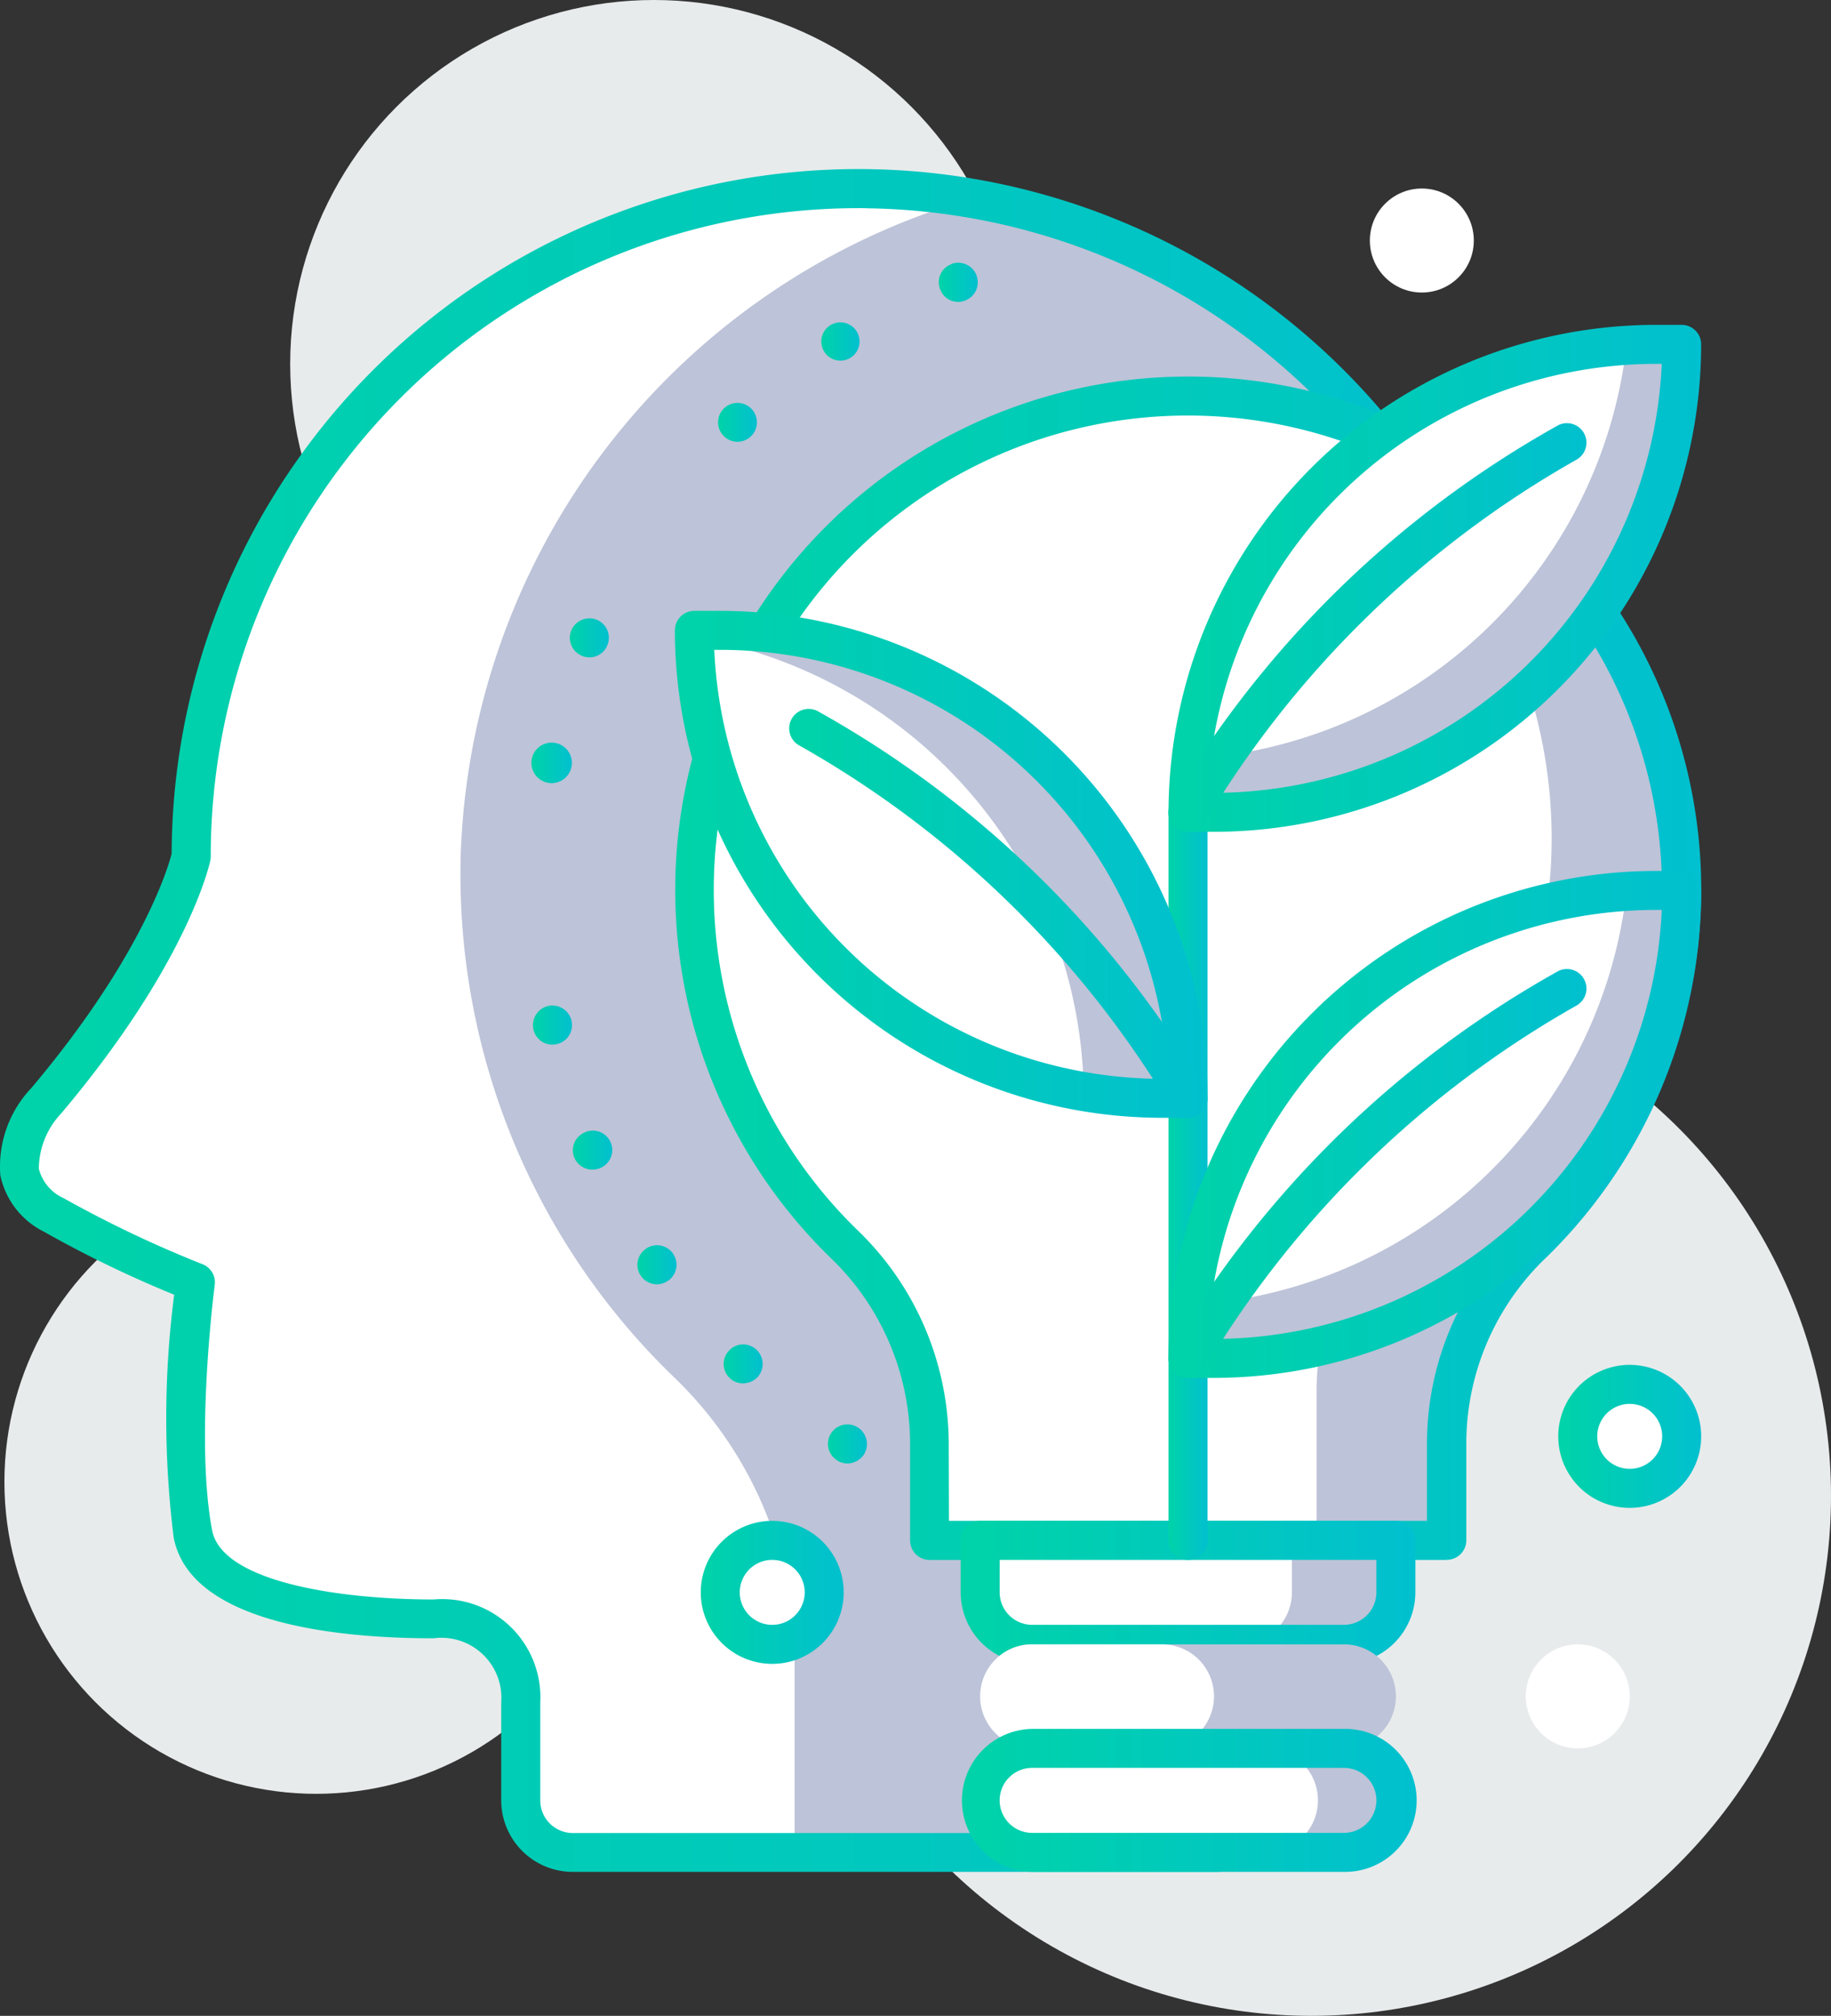 <svg xmlns="http://www.w3.org/2000/svg" xmlns:xlink="http://www.w3.org/1999/xlink" width="81.377" height="89.541" viewBox="0 0 81.377 89.541">
  <rect x="0" y="0" width="81.377" height="89.541" fill="#333333" stroke="none"/>
  <defs>
    <linearGradient id="linear-gradient" y1="0.5" x2="1" y2="0.5" gradientUnits="objectBoundingBox">
      <stop offset="0" stop-color="#00d3a8"/>
      <stop offset="1" stop-color="#01c0cf"/>
    </linearGradient>
    <linearGradient id="linear-gradient-3" x1="0" y1="0.5" x2="1" y2="0.5" xlink:href="#linear-gradient"/>
    <linearGradient id="linear-gradient-13" x1="0" y1="0.5" x2="1" y2="0.5" xlink:href="#linear-gradient"/>
    <linearGradient id="linear-gradient-14" x1="0" y1="0.5" x2="1" y2="0.5" xlink:href="#linear-gradient"/>
    <linearGradient id="linear-gradient-15" x1="0" y1="0.5" x2="1" y2="0.5" xlink:href="#linear-gradient"/>
    <linearGradient id="linear-gradient-16" x1="0" y1="0.5" x2="1" y2="0.5" xlink:href="#linear-gradient"/>
    <linearGradient id="linear-gradient-17" x1="0" y1="0.5" x2="1" y2="0.5" xlink:href="#linear-gradient"/>
    <linearGradient id="linear-gradient-19" x1="0" y1="0.5" x2="1" y2="0.5" xlink:href="#linear-gradient"/>
    <linearGradient id="linear-gradient-20" x1="0" y1="0.5" x2="1" y2="0.5" xlink:href="#linear-gradient"/>
    <linearGradient id="linear-gradient-22" x1="0" y1="0.5" x2="1" y2="0.5" xlink:href="#linear-gradient"/>
    <linearGradient id="linear-gradient-23" x1="0" y1="0.5" x2="1" y2="0.5" xlink:href="#linear-gradient"/>
    <linearGradient id="linear-gradient-24" x1="0" y1="0.5" x2="1" y2="0.5" xlink:href="#linear-gradient"/>
  </defs>
  <g id="Group_332" data-name="Group 332" transform="translate(-731.5 -442.686)">
    <g id="Group_1065" data-name="Group 1065" transform="translate(744.397 442.686)">
      <circle id="Ellipse_147" data-name="Ellipse 147" cx="16.167" cy="16.167" r="16.167" fill="#e8ebec"/>
    </g>
    <g id="Group_1066" data-name="Group 1066" transform="translate(731.696 494.651)">
      <circle id="Ellipse_148" data-name="Ellipse 148" cx="13.857" cy="13.857" r="13.857" fill="#e8ebec"/>
    </g>
    <g id="Group_1067" data-name="Group 1067" transform="translate(766.687 486.036)">
      <circle id="Ellipse_149" data-name="Ellipse 149" cx="23.095" cy="23.095" r="23.095" fill="#e8ebec"/>
    </g>
    <g id="Group_1118" data-name="Group 1118" transform="translate(731.5 450.195)">
      <g id="Group_1068" data-name="Group 1068" transform="translate(0.842 0.873)">
        <path id="Path_1579" data-name="Path 1579" d="M756.839,523.841a2.31,2.31,0,0,1-2.31-2.31v-4.356a3.512,3.512,0,0,0-3.291-3.721,3.408,3.408,0,0,0-.584.013c-2.718,0-10.036-.327-10.693-3.773-.808-4.243.115-11.179.115-11.179a51.91,51.91,0,0,1-6.293-2.99c-2.864-1.659-1.025-4.252-.334-5.072,5.552-6.582,6.442-10.863,6.442-10.863a29.656,29.656,0,1,1,55.383,14.763h0c-2.5,4.334-5.795,9.056-7.359,12.513-2.31,5.09-2.416,16.975-2.416,16.975Z" transform="translate(-732.229 -449.945)" fill="#fff"/>
      </g>
      <g id="Group_1069" data-name="Group 1069" transform="translate(20.465 1.299)">
        <path id="Path_1580" data-name="Path 1580" d="M785.282,506.806c1.566-3.457,4.857-8.179,7.359-12.513h0a29.658,29.658,0,0,0-20.67-43.979A31.45,31.45,0,0,0,749.24,479.3a31.02,31.02,0,0,0,9.585,23.487,17.444,17.444,0,0,1,5.25,12.623v8.381h18.795S782.974,511.9,785.282,506.806Z" transform="translate(-749.223 -450.314)" fill="#bdc3d8"/>
      </g>
      <g id="Group_1070" data-name="Group 1070" transform="translate(0 0.006)">
        <path id="Path_1581" data-name="Path 1581" d="M785.609,524.825H756.952a3.181,3.181,0,0,1-3.176-3.176v-4.356a2.665,2.665,0,0,0-3.009-2.843c-3.993,0-10.8-.577-11.548-4.477a42.775,42.775,0,0,1,.022-10.784,50.959,50.959,0,0,1-5.789-2.8,3.632,3.632,0,0,1-1.938-2.507,5.06,5.06,0,0,1,1.378-3.873c4.915-5.825,6.086-9.815,6.236-10.407a30.524,30.524,0,1,1,57,15.3l-.031.049c-.924,1.6-1.955,3.248-2.952,4.85a73.018,73.018,0,0,0-4.34,7.537c-2.2,4.865-2.336,16.513-2.337,16.629A.867.867,0,0,1,785.609,524.825Zm-15.955-73.9a28.79,28.79,0,0,0-28.788,28.787.96.96,0,0,1-.017.181c-.038.182-1,4.573-6.629,11.242a3.6,3.6,0,0,0-.994,2.458,1.963,1.963,0,0,0,1.1,1.306,51.563,51.563,0,0,0,6.171,2.933.866.866,0,0,1,.546.924c-.009.067-.889,6.848-.115,10.9.432,2.266,5.572,3.069,9.843,3.069a4.364,4.364,0,0,1,4.741,4.575v4.356a1.447,1.447,0,0,0,1.443,1.443h27.807c.073-2.864.462-12.023,2.476-16.47a73.98,73.98,0,0,1,4.447-7.737c1-1.6,2.036-3.262,2.953-4.85.009-.016.018-.032.028-.046a28.8,28.8,0,0,0-24.6-43.064c-.14-.007-.277-.009-.415-.009Z" transform="translate(-731.5 -449.194)" fill="url(#linear-gradient)"/>
      </g>
      <g id="Group_1071" data-name="Group 1071" transform="translate(30.86 10.066)">
        <path id="Path_1582" data-name="Path 1582" d="M802.1,479.883a21.94,21.94,0,1,0-37.121,15.8,12.274,12.274,0,0,1,3.7,8.884v4.181h22.98v-4.418a12.324,12.324,0,0,1,3.843-8.788A21.821,21.821,0,0,0,802.1,479.883Z" transform="translate(-758.224 -457.906)" fill="#fff"/>
      </g>
      <g id="Group_1072" data-name="Group 1072" transform="translate(57.942 10.73)">
        <path id="Path_1583" data-name="Path 1583" d="M781.678,458.481a21.883,21.883,0,0,1,4.414,34.662,12.324,12.324,0,0,0-3.843,8.788v6.732h5.774v-4.418a12.329,12.329,0,0,1,3.843-8.789,21.9,21.9,0,0,0-10.188-36.972Z" transform="translate(-781.677 -458.481)" fill="#bdc3d8"/>
      </g>
      <g id="Group_1073" data-name="Group 1073" transform="translate(30.006 9.207)">
        <path id="Path_1584" data-name="Path 1584" d="M791.773,509.735h-22.98a.866.866,0,0,1-.866-.866V504.68a11.456,11.456,0,0,0-3.426-8.259,22.8,22.8,0,1,1,32.243-.667c-.17.176-.342.35-.516.521a11.413,11.413,0,0,0-3.58,8.169v4.423a.867.867,0,0,1-.87.863h-.006ZM769.654,508H790.9v-3.553a13.123,13.123,0,0,1,4.105-9.408,21.071,21.071,0,1,0-29.8-.335c.157.161.318.319.479.475a13.193,13.193,0,0,1,3.96,9.508Z" transform="translate(-757.485 -457.162)" fill="url(#linear-gradient)"/>
      </g>
      <g id="Group_1074" data-name="Group 1074" transform="translate(43.562 60.912)">
        <path id="Rectangle_753" data-name="Rectangle 753" d="M769.224,501.938H787.7v2.31a2.31,2.31,0,0,1-2.31,2.31H771.534a2.31,2.31,0,0,1-2.31-2.31Z" transform="translate(-769.224 -501.938)" fill="#bdc3d8"/>
      </g>
      <g id="Group_1075" data-name="Group 1075" transform="translate(43.601 60.912)">
        <path id="Rectangle_754" data-name="Rectangle 754" d="M769.258,501.938h13.817v2.31a2.31,2.31,0,0,1-2.31,2.31h-9.2a2.31,2.31,0,0,1-2.31-2.31Z" transform="translate(-769.258 -501.938)" fill="#fff"/>
      </g>
      <g id="Group_1076" data-name="Group 1076" transform="translate(42.696 60.046)">
        <path id="Path_1585" data-name="Path 1585" d="M785.507,507.539H771.65a3.18,3.18,0,0,1-3.176-3.176v-2.31a.866.866,0,0,1,.866-.866h18.476a.866.866,0,0,1,.866.866v2.31A3.18,3.18,0,0,1,785.507,507.539Zm-15.3-4.619v1.442a1.445,1.445,0,0,0,1.443,1.443h13.857a1.445,1.445,0,0,0,1.443-1.443V502.92Z" transform="translate(-768.474 -501.188)" fill="url(#linear-gradient-3)"/>
      </g>
      <g id="Group_1077" data-name="Group 1077" transform="translate(43.562 65.531)">
        <path id="Path_1586" data-name="Path 1586" d="M785.391,510.557H771.534a2.31,2.31,0,0,1-2.31-2.31h0a2.309,2.309,0,0,1,2.31-2.31h13.857a2.309,2.309,0,0,1,2.31,2.31h0A2.31,2.31,0,0,1,785.391,510.557Z" transform="translate(-769.224 -505.938)" fill="#bdc3d8"/>
      </g>
      <g id="Group_1078" data-name="Group 1078" transform="translate(43.562 65.531)">
        <path id="Path_1587" data-name="Path 1587" d="M777.307,510.557h-5.774a2.31,2.31,0,0,1-2.31-2.31h0a2.309,2.309,0,0,1,2.31-2.31h5.774a2.309,2.309,0,0,1,2.31,2.31h0A2.31,2.31,0,0,1,777.307,510.557Z" transform="translate(-769.224 -505.938)" fill="#fff"/>
      </g>
      <g id="Group_1079" data-name="Group 1079" transform="translate(42.696 64.666)">
        <path id="Path_1588" data-name="Path 1588" d="M785.507,511.54H771.65a3.176,3.176,0,1,1,0-6.351h13.857a3.176,3.176,0,1,1,0,6.351Zm-13.857-4.619a1.443,1.443,0,1,0,0,2.887h13.857a1.443,1.443,0,1,0,0-2.887Z" transform="translate(-768.474 -505.189)" fill="url(#linear-gradient-3)"/>
      </g>
      <g id="Group_1080" data-name="Group 1080" transform="translate(43.562 70.15)">
        <path id="Path_1589" data-name="Path 1589" d="M785.391,514.557H771.534a2.31,2.31,0,0,1-2.31-2.31h0a2.309,2.309,0,0,1,2.31-2.31h13.857a2.309,2.309,0,0,1,2.31,2.31h0A2.31,2.31,0,0,1,785.391,514.557Z" transform="translate(-769.224 -509.938)" fill="#bdc3d8"/>
      </g>
      <g id="Group_1081" data-name="Group 1081" transform="translate(43.562 70.15)">
        <path id="Path_1590" data-name="Path 1590" d="M781.926,514.557H771.534a2.31,2.31,0,0,1-2.31-2.31h0a2.309,2.309,0,0,1,2.31-2.31h10.393a2.309,2.309,0,0,1,2.31,2.31h0A2.31,2.31,0,0,1,781.926,514.557Z" transform="translate(-769.224 -509.938)" fill="#fff"/>
      </g>
      <g id="Group_1082" data-name="Group 1082" transform="translate(42.696 69.285)">
        <path id="Path_1591" data-name="Path 1591" d="M785.507,515.54H771.65a3.176,3.176,0,0,1,0-6.351h13.857a3.176,3.176,0,1,1,0,6.351Zm-13.857-4.619a1.443,1.443,0,0,0,0,2.887h13.857a1.443,1.443,0,0,0,0-2.887Z" transform="translate(-768.474 -509.189)" fill="url(#linear-gradient-3)"/>
      </g>
      <g id="Group_1083" data-name="Group 1083" transform="translate(51.934 27.714)">
        <path id="Path_1592" data-name="Path 1592" d="M777.34,507.254a.866.866,0,0,1-.866-.866V474.055a.866.866,0,1,1,1.732,0v32.333A.866.866,0,0,1,777.34,507.254Z" transform="translate(-776.474 -473.189)" fill="url(#linear-gradient)"/>
      </g>
      <g id="Group_1084" data-name="Group 1084" transform="translate(52.8 32.043)">
        <path id="Path_1593" data-name="Path 1593" d="M798.01,476.938h1.155a20.786,20.786,0,0,1-20.786,20.786h-1.155A20.786,20.786,0,0,1,798.01,476.938Z" transform="translate(-777.224 -476.938)" fill="#fff"/>
      </g>
      <g id="Group_1085" data-name="Group 1085" transform="translate(52.8 32.043)">
        <path id="Path_1594" data-name="Path 1594" d="M798.01,476.938c-.439,0-.868.038-1.3.065a20.767,20.767,0,0,1-19.34,18.344,20.964,20.964,0,0,0-.145,2.376h1.155a20.786,20.786,0,0,0,20.786-20.786Z" transform="translate(-777.224 -476.938)" fill="#bdc3d8"/>
      </g>
      <g id="Group_1086" data-name="Group 1086" transform="translate(51.934 31.177)">
        <path id="Path_1595" data-name="Path 1595" d="M778.495,498.706H777.34a.866.866,0,0,1-.866-.866,21.675,21.675,0,0,1,21.652-21.652h1.155a.866.866,0,0,1,.866.866A21.677,21.677,0,0,1,778.495,498.706Zm-.27-1.732h.27a19.946,19.946,0,0,0,19.9-19.054h-.27A19.945,19.945,0,0,0,778.225,496.974Z" transform="translate(-776.474 -476.188)" fill="url(#linear-gradient)"/>
      </g>
      <g id="Group_1087" data-name="Group 1087" transform="translate(51.935 35.523)">
        <path id="Path_1596" data-name="Path 1596" d="M777.34,498.123a.868.868,0,0,1-.746-1.306,46,46,0,0,1,17.219-16.774.867.867,0,0,1,.776,1.55,45.084,45.084,0,0,0-16.5,16.1A.871.871,0,0,1,777.34,498.123Z" transform="translate(-776.475 -479.951)" fill="url(#linear-gradient)"/>
      </g>
      <g id="Group_1088" data-name="Group 1088" transform="translate(52.8 7.79)">
        <path id="Path_1597" data-name="Path 1597" d="M798.01,455.935h1.155a20.786,20.786,0,0,1-20.786,20.786h-1.155A20.786,20.786,0,0,1,798.01,455.935Z" transform="translate(-777.224 -455.935)" fill="#fff"/>
      </g>
      <g id="Group_1089" data-name="Group 1089" transform="translate(52.8 7.79)">
        <path id="Path_1598" data-name="Path 1598" d="M798.01,455.935c-.439,0-.868.039-1.3.066a20.767,20.767,0,0,1-19.34,18.344,20.929,20.929,0,0,0-.145,2.375h1.155a20.786,20.786,0,0,0,20.786-20.786Z" transform="translate(-777.224 -455.935)" fill="#bdc3d8"/>
      </g>
      <g id="Group_1090" data-name="Group 1090" transform="translate(51.934 6.925)">
        <path id="Path_1599" data-name="Path 1599" d="M778.495,477.7H777.34a.866.866,0,0,1-.866-.866,21.675,21.675,0,0,1,21.652-21.652h1.155a.866.866,0,0,1,.866.866A21.677,21.677,0,0,1,778.495,477.7Zm-.27-1.732h.27a19.946,19.946,0,0,0,19.9-19.053h-.27A19.945,19.945,0,0,0,778.225,475.972Z" transform="translate(-776.474 -455.186)" fill="url(#linear-gradient)"/>
      </g>
      <g id="Group_1091" data-name="Group 1091" transform="translate(51.934 11.275)">
        <path id="Path_1600" data-name="Path 1600" d="M777.34,477.121a.86.86,0,0,1-.746-1.3h0a46,46,0,0,1,17.219-16.774.867.867,0,0,1,.776,1.55,45.084,45.084,0,0,0-16.5,16.1A.87.87,0,0,1,777.34,477.121Z" transform="translate(-776.474 -458.953)" fill="url(#linear-gradient)"/>
      </g>
      <g id="Group_1092" data-name="Group 1092" transform="translate(30.86 20.495)">
        <path id="Path_1601" data-name="Path 1601" d="M759.379,466.937h-1.155a20.786,20.786,0,0,0,20.786,20.786h1.155A20.786,20.786,0,0,0,759.379,466.937Z" transform="translate(-758.224 -466.937)" fill="#fff"/>
      </g>
      <g id="Group_1093" data-name="Group 1093" transform="translate(30.86 20.495)">
        <path id="Path_1602" data-name="Path 1602" d="M759.379,466.937h-1.155c0,.105.014.208.016.313a20.766,20.766,0,0,1,17.289,20.157,20.923,20.923,0,0,0,3.48.315h1.155a20.786,20.786,0,0,0-20.786-20.786Z" transform="translate(-758.224 -466.937)" fill="#bdc3d8"/>
      </g>
      <g id="Group_1094" data-name="Group 1094" transform="translate(29.994 19.629)">
        <path id="Path_1603" data-name="Path 1603" d="M780.281,488.7h-1.155a21.677,21.677,0,0,1-21.652-21.652.866.866,0,0,1,.866-.866h1.155a21.675,21.675,0,0,1,21.652,21.652A.866.866,0,0,1,780.281,488.7Zm-21.056-20.786a19.946,19.946,0,0,0,19.9,19.054h.27a19.945,19.945,0,0,0-19.9-19.054Z" transform="translate(-757.474 -466.187)" fill="url(#linear-gradient)"/>
      </g>
      <g id="Group_1095" data-name="Group 1095" transform="translate(35.08 23.978)">
        <path id="Path_1604" data-name="Path 1604" d="M779.6,488.122a.866.866,0,0,1-.747-.426,44.977,44.977,0,0,0-16.5-16.1.866.866,0,0,1,.774-1.55,46.017,46.017,0,0,1,17.221,16.774.868.868,0,0,1-.746,1.306Z" transform="translate(-761.879 -469.953)" fill="url(#linear-gradient)"/>
      </g>
      <g id="Group_1096" data-name="Group 1096" transform="translate(31.907 10.386)">
        <path id="Path_1605" data-name="Path 1605" d="M760.6,459.668a.863.863,0,1,0-.6.242A.852.852,0,0,0,760.6,459.668Z" transform="translate(-759.131 -458.183)" fill="url(#linear-gradient-13)"/>
      </g>
      <g id="Group_1097" data-name="Group 1097" transform="translate(36.502 6.81)">
        <path id="Path_1606" data-name="Path 1606" d="M764.425,456.648a.85.85,0,1,0-.462.139A.85.85,0,0,0,764.425,456.648Z" transform="translate(-763.11 -455.087)" fill="url(#linear-gradient-14)"/>
      </g>
      <g id="Group_1098" data-name="Group 1098" transform="translate(32.163 52.208)">
        <path id="Path_1607" data-name="Path 1607" d="M759.591,494.676a.86.86,0,0,0,.028,1.216l.007.007a.833.833,0,0,0,.589.231.9.9,0,0,0,.635-.267.869.869,0,0,0-.035-1.223.858.858,0,0,0-1.215.025Z" transform="translate(-759.353 -494.401)" fill="url(#linear-gradient-15)"/>
      </g>
      <g id="Group_1099" data-name="Group 1099" transform="translate(36.797 55.759)">
        <path id="Path_1608" data-name="Path 1608" d="M764.686,497.606a.864.864,0,1,0-.912,1.468v.01a.956.956,0,0,0,.462.128.887.887,0,0,0,.739-.417.874.874,0,0,0-.289-1.189Z" transform="translate(-763.365 -497.475)" fill="url(#linear-gradient-16)"/>
      </g>
      <g id="Group_1100" data-name="Group 1100" transform="translate(41.717 4.16)">
        <path id="Path_1609" data-name="Path 1609" d="M768.8,454.473a.866.866,0,0,0,.51-1.113l0-.007a.876.876,0,0,0-1.12-.508v.013a.844.844,0,0,0-.507,1.081l.01.028a.847.847,0,0,0,1.08.517l.029-.01Z" transform="translate(-767.626 -452.791)" fill="url(#linear-gradient-17)"/>
      </g>
      <g id="Group_1101" data-name="Group 1101" transform="translate(23.059 31.351)">
        <path id="Path_1610" data-name="Path 1610" d="M752.347,478.07a.856.856,0,0,0,.854-.857V477.2a.866.866,0,1,0-1.732,0v.013a.871.871,0,0,0,.866.853Z" transform="translate(-751.469 -476.338)" fill="url(#linear-gradient-14)"/>
      </g>
      <g id="Group_1102" data-name="Group 1102" transform="translate(23.615 25.47)">
        <path id="Path_1611" data-name="Path 1611" d="M752.642,473.027a.87.87,0,0,0,.173.024.9.9,0,1,0-.173-.024Z" transform="translate(-751.95 -471.245)" fill="url(#linear-gradient-19)"/>
      </g>
      <g id="Group_1103" data-name="Group 1103" transform="translate(25.324 19.958)">
        <path id="Path_1612" data-name="Path 1612" d="M753.96,468.135a.924.924,0,0,0,.335.07.852.852,0,0,0,.8-.531.862.862,0,0,0-.449-1.133h0A.874.874,0,0,0,753.5,467a.865.865,0,0,0,.462,1.132Z" transform="translate(-753.43 -466.472)" fill="url(#linear-gradient-20)"/>
      </g>
      <g id="Group_1104" data-name="Group 1104" transform="translate(28.133 14.83)">
        <path id="Path_1613" data-name="Path 1613" d="M756.725,463.771a.883.883,0,0,0,.716-.381.868.868,0,1,0-1.432-.98h0a.884.884,0,0,0,.231,1.211A.836.836,0,0,0,756.725,463.771Z" transform="translate(-755.862 -462.032)" fill="url(#linear-gradient-20)"/>
      </g>
      <g id="Group_1105" data-name="Group 1105" transform="translate(28.327 47.808)">
        <path id="Path_1614" data-name="Path 1614" d="M756.4,490.751a.855.855,0,0,0-.215,1.191l.007.01a.866.866,0,0,0,.7.368.921.921,0,0,0,.508-.162.859.859,0,0,0,.213-1.2l0-.006a.87.87,0,0,0-1.213-.208Z" transform="translate(-756.03 -490.59)" fill="url(#linear-gradient-22)"/>
      </g>
      <g id="Group_1106" data-name="Group 1106" transform="translate(23.688 37.154)">
        <path id="Path_1615" data-name="Path 1615" d="M752.7,481.38a.876.876,0,0,0-.67,1.029.862.862,0,0,0,.843.693,1.1,1.1,0,0,0,.185-.022.856.856,0,0,0,.674-1l0-.024A.879.879,0,0,0,752.7,481.38Z" transform="translate(-752.014 -481.363)" fill="url(#linear-gradient-23)"/>
      </g>
      <g id="Group_1107" data-name="Group 1107" transform="translate(25.46 42.713)">
        <path id="Path_1616" data-name="Path 1616" d="M754.069,486.259a.861.861,0,0,0-.45,1.132h0a.875.875,0,0,0,1.143.449.864.864,0,0,0-.657-1.6l-.036.016Z" transform="translate(-753.548 -486.178)" fill="url(#linear-gradient-24)"/>
      </g>
      <g id="Group_1108" data-name="Group 1108" transform="translate(67.812 65.531)">
        <circle id="Ellipse_150" data-name="Ellipse 150" cx="2.31" cy="2.31" r="2.31" fill="#fff"/>
      </g>
      <g id="Group_1109" data-name="Group 1109" transform="translate(66.946 64.665)">
        <path id="Path_1617" data-name="Path 1617" d="M792.65,511.539a3.176,3.176,0,1,1,3.176-3.176,3.176,3.176,0,0,1-3.176,3.176Zm0-4.619a1.443,1.443,0,1,0,1.443,1.443A1.443,1.443,0,0,0,792.65,506.92Z" transform="translate(-789.474 -505.188)" fill="url(#linear-gradient-3)"/>
      </g>
      <g id="Group_1110" data-name="Group 1110" transform="translate(32.011 60.912)">
        <circle id="Ellipse_151" data-name="Ellipse 151" cx="2.31" cy="2.31" r="2.31" fill="#fff"/>
      </g>
      <g id="Group_1111" data-name="Group 1111" transform="translate(31.145 60.046)">
        <path id="Path_1618" data-name="Path 1618" d="M761.647,507.539a3.176,3.176,0,1,1,3.176-3.176,3.176,3.176,0,0,1-3.176,3.176Zm0-4.619a1.443,1.443,0,1,0,1.443,1.443A1.443,1.443,0,0,0,761.647,502.92Z" transform="translate(-758.471 -501.188)" fill="url(#linear-gradient-3)"/>
      </g>
      <g id="Group_1112" data-name="Group 1112" transform="translate(14.687 42.433)">
        <circle id="Ellipse_152" data-name="Ellipse 152" cx="2.31" cy="2.31" r="2.31" fill="#fff"/>
      </g>
      <g id="Group_1113" data-name="Group 1113" transform="translate(13.821 41.568)">
        <path id="Path_1619" data-name="Path 1619" d="M746.645,491.537a3.176,3.176,0,1,1,3.176-3.176,3.176,3.176,0,0,1-3.176,3.176Zm0-4.619a1.443,1.443,0,1,0,1.443,1.443A1.443,1.443,0,0,0,746.645,486.918Z" transform="translate(-743.469 -485.186)" fill="url(#linear-gradient-3)"/>
      </g>
      <g id="Group_1114" data-name="Group 1114" transform="translate(70.121 53.982)">
        <circle id="Ellipse_153" data-name="Ellipse 153" cx="2.31" cy="2.31" r="2.31" fill="#fff"/>
      </g>
      <g id="Group_1115" data-name="Group 1115" transform="translate(69.255 53.117)">
        <path id="Path_1620" data-name="Path 1620" d="M794.65,501.538a3.176,3.176,0,1,1,3.176-3.176,3.176,3.176,0,0,1-3.176,3.176Zm0-4.619a1.443,1.443,0,1,0,1.443,1.443A1.443,1.443,0,0,0,794.65,496.919Z" transform="translate(-791.474 -495.187)" fill="url(#linear-gradient-3)"/>
      </g>
      <g id="Group_1116" data-name="Group 1116" transform="translate(60.882 0.865)">
        <circle id="Ellipse_154" data-name="Ellipse 154" cx="2.31" cy="2.31" r="2.31" fill="#fff"/>
      </g>
      <g id="Group_1117" data-name="Group 1117" transform="translate(60.016)">
        <path id="Path_1621" data-name="Path 1621" d="M786.649,455.54a3.176,3.176,0,1,1,3.176-3.176,3.176,3.176,0,0,1-3.176,3.176Zm0-4.619a1.443,1.443,0,1,0,1.443,1.443A1.443,1.443,0,0,0,786.649,450.921Z" transform="translate(-783.473 -449.189)" fill="url(#linear-gradient-3)"/>
      </g>
    </g>
  </g>
</svg>
